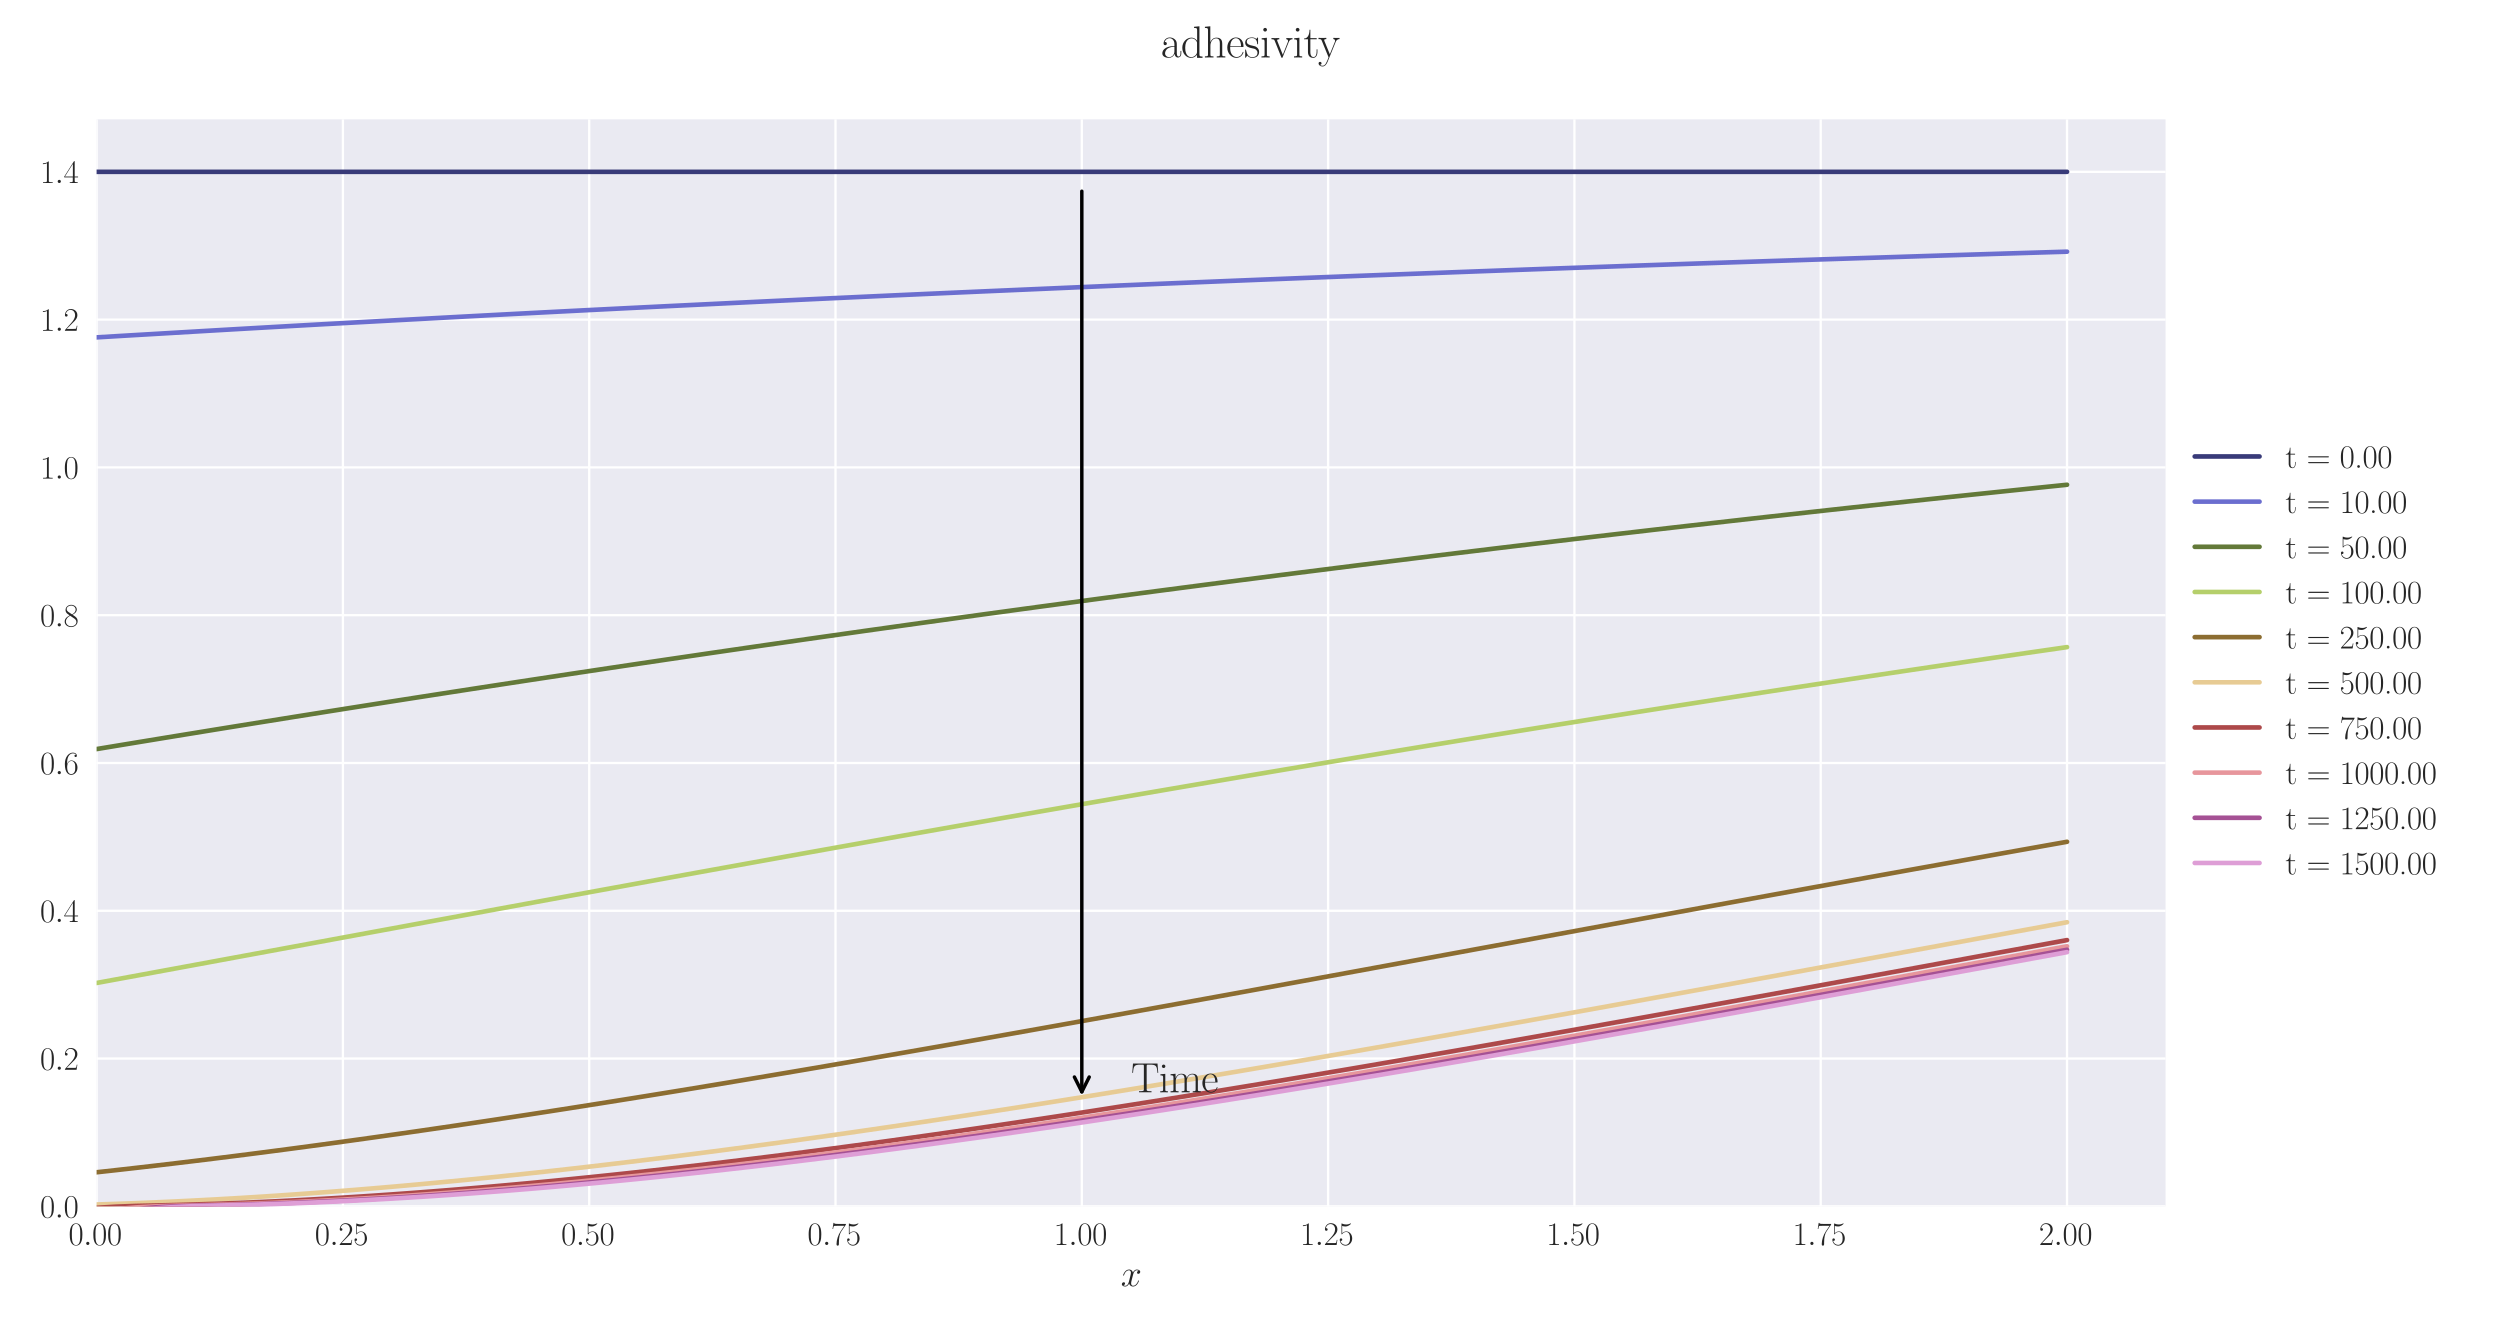 <?xml version="1.0" encoding="utf-8" standalone="no"?>
<!DOCTYPE svg PUBLIC "-//W3C//DTD SVG 1.1//EN"
  "http://www.w3.org/Graphics/SVG/1.1/DTD/svg11.dtd">
<svg xmlns:xlink="http://www.w3.org/1999/xlink" width="1080pt" height="576pt" viewBox="0 0 1080 576" xmlns="http://www.w3.org/2000/svg" version="1.1">
 <defs>
  <style type="text/css">*{stroke-linejoin: round; stroke-linecap: butt}</style>
 </defs>
 <g id="figure_1">
  <g id="patch_1">
   <path d="M 0 576 
L 1080 576 
L 1080 0 
L 0 0 
z
" style="fill: #ffffff"/>
  </g>
  <g id="axes_1">
   <g id="patch_2">
    <path d="M 41.731 521.153 
L 935.518 521.153 
L 935.518 51.564 
L 41.731 51.564 
z
" style="fill: #eaeaf2"/>
   </g>
   <g id="matplotlib.axis_1">
    <g id="xtick_1">
     <g id="line2d_1">
      <path d="M 41.731 521.153 
L 41.731 51.564 
" clip-path="url(#pc3b9d2d060)" style="fill: none; stroke: #ffffff; stroke-linecap: round"/>
     </g>
     <g id="line2d_2"/>
     <g id="text_1">
      <!-- $\mathdefault{0.00}$ -->
      <g style="fill: #262626" transform="translate(29.591 537.839) scale(0.14 -0.14)">
       <defs>
        <path id="CMR17-30" d="M 2688 2025 
C 2688 2416 2682 3080 2413 3591 
C 2176 4039 1798 4198 1466 4198 
C 1158 4198 768 4058 525 3597 
C 269 3118 243 2524 243 2025 
C 243 1661 250 1106 448 619 
C 723 -39 1216 -128 1466 -128 
C 1760 -128 2208 -7 2470 600 
C 2662 1042 2688 1559 2688 2025 
z
M 1466 -26 
C 1056 -26 813 325 723 812 
C 653 1188 653 1738 653 2096 
C 653 2588 653 2997 736 3387 
C 858 3929 1216 4096 1466 4096 
C 1728 4096 2067 3923 2189 3400 
C 2272 3036 2278 2607 2278 2096 
C 2278 1680 2278 1169 2202 792 
C 2067 95 1690 -26 1466 -26 
z
" transform="scale(0.016)"/>
        <path id="CMMI12-3a" d="M 1178 307 
C 1178 492 1024 619 870 619 
C 685 619 557 466 557 313 
C 557 128 710 0 864 0 
C 1050 0 1178 153 1178 307 
z
" transform="scale(0.016)"/>
       </defs>
       <use xlink:href="#CMR17-30" transform="scale(0.996)"/>
       <use xlink:href="#CMMI12-3a" transform="translate(45.69 0) scale(0.996)"/>
       <use xlink:href="#CMR17-30" transform="translate(72.788 0) scale(0.996)"/>
       <use xlink:href="#CMR17-30" transform="translate(118.478 0) scale(0.996)"/>
      </g>
     </g>
    </g>
    <g id="xtick_2">
     <g id="line2d_3">
      <path d="M 148.134 521.153 
L 148.134 51.564 
" clip-path="url(#pc3b9d2d060)" style="fill: none; stroke: #ffffff; stroke-linecap: round"/>
     </g>
     <g id="line2d_4"/>
     <g id="text_2">
      <!-- $\mathdefault{0.25}$ -->
      <g style="fill: #262626" transform="translate(135.994 537.839) scale(0.14 -0.14)">
       <defs>
        <path id="CMR17-32" d="M 2669 989 
L 2554 989 
C 2490 536 2438 459 2413 420 
C 2381 369 1920 369 1830 369 
L 602 369 
C 832 619 1280 1072 1824 1597 
C 2214 1967 2669 2402 2669 3035 
C 2669 3790 2067 4224 1395 4224 
C 691 4224 262 3604 262 3030 
C 262 2780 448 2748 525 2748 
C 589 2748 781 2787 781 3010 
C 781 3207 614 3264 525 3264 
C 486 3264 448 3258 422 3245 
C 544 3790 915 4058 1306 4058 
C 1862 4058 2227 3617 2227 3035 
C 2227 2479 1901 2000 1536 1584 
L 262 146 
L 262 0 
L 2515 0 
L 2669 989 
z
" transform="scale(0.016)"/>
        <path id="CMR17-35" d="M 730 3692 
C 794 3666 1056 3584 1325 3584 
C 1920 3584 2246 3911 2432 4100 
C 2432 4157 2432 4192 2394 4192 
C 2387 4192 2374 4192 2323 4163 
C 2099 4058 1837 3973 1517 3973 
C 1325 3973 1037 3999 723 4139 
C 653 4171 640 4171 634 4171 
C 602 4171 595 4164 595 4037 
L 595 2203 
C 595 2089 595 2057 659 2057 
C 691 2057 704 2070 736 2114 
C 941 2401 1222 2522 1542 2522 
C 1766 2522 2246 2382 2246 1289 
C 2246 1085 2246 715 2054 421 
C 1894 159 1645 25 1370 25 
C 947 25 518 320 403 814 
C 429 807 480 795 506 795 
C 589 795 749 840 749 1038 
C 749 1210 627 1280 506 1280 
C 358 1280 262 1190 262 1011 
C 262 454 704 -128 1382 -128 
C 2042 -128 2669 440 2669 1264 
C 2669 2030 2170 2624 1549 2624 
C 1222 2624 947 2503 730 2274 
L 730 3692 
z
" transform="scale(0.016)"/>
       </defs>
       <use xlink:href="#CMR17-30" transform="scale(0.996)"/>
       <use xlink:href="#CMMI12-3a" transform="translate(45.69 0) scale(0.996)"/>
       <use xlink:href="#CMR17-32" transform="translate(72.788 0) scale(0.996)"/>
       <use xlink:href="#CMR17-35" transform="translate(118.478 0) scale(0.996)"/>
      </g>
     </g>
    </g>
    <g id="xtick_3">
     <g id="line2d_5">
      <path d="M 254.537 521.153 
L 254.537 51.564 
" clip-path="url(#pc3b9d2d060)" style="fill: none; stroke: #ffffff; stroke-linecap: round"/>
     </g>
     <g id="line2d_6"/>
     <g id="text_3">
      <!-- $\mathdefault{0.50}$ -->
      <g style="fill: #262626" transform="translate(242.397 537.839) scale(0.14 -0.14)">
       <use xlink:href="#CMR17-30" transform="scale(0.996)"/>
       <use xlink:href="#CMMI12-3a" transform="translate(45.69 0) scale(0.996)"/>
       <use xlink:href="#CMR17-35" transform="translate(72.788 0) scale(0.996)"/>
       <use xlink:href="#CMR17-30" transform="translate(118.478 0) scale(0.996)"/>
      </g>
     </g>
    </g>
    <g id="xtick_4">
     <g id="line2d_7">
      <path d="M 360.94 521.153 
L 360.94 51.564 
" clip-path="url(#pc3b9d2d060)" style="fill: none; stroke: #ffffff; stroke-linecap: round"/>
     </g>
     <g id="line2d_8"/>
     <g id="text_4">
      <!-- $\mathdefault{0.75}$ -->
      <g style="fill: #262626" transform="translate(348.801 537.839) scale(0.14 -0.14)">
       <defs>
        <path id="CMR17-37" d="M 2886 3941 
L 2886 4081 
L 1382 4081 
C 634 4081 621 4165 595 4288 
L 480 4288 
L 294 3094 
L 410 3094 
C 429 3215 474 3540 550 3661 
C 589 3712 1062 3712 1171 3712 
L 2579 3712 
L 1869 2661 
C 1395 1954 1069 999 1069 165 
C 1069 89 1069 -128 1299 -128 
C 1530 -128 1530 89 1530 171 
L 1530 465 
C 1530 1508 1709 2196 2003 2636 
L 2886 3941 
z
" transform="scale(0.016)"/>
       </defs>
       <use xlink:href="#CMR17-30" transform="scale(0.996)"/>
       <use xlink:href="#CMMI12-3a" transform="translate(45.69 0) scale(0.996)"/>
       <use xlink:href="#CMR17-37" transform="translate(72.788 0) scale(0.996)"/>
       <use xlink:href="#CMR17-35" transform="translate(118.478 0) scale(0.996)"/>
      </g>
     </g>
    </g>
    <g id="xtick_5">
     <g id="line2d_9">
      <path d="M 467.343 521.153 
L 467.343 51.564 
" clip-path="url(#pc3b9d2d060)" style="fill: none; stroke: #ffffff; stroke-linecap: round"/>
     </g>
     <g id="line2d_10"/>
     <g id="text_5">
      <!-- $\mathdefault{1.00}$ -->
      <g style="fill: #262626" transform="translate(455.204 537.839) scale(0.14 -0.14)">
       <defs>
        <path id="CMR17-31" d="M 1702 4058 
C 1702 4192 1696 4192 1606 4192 
C 1357 3916 979 3827 621 3827 
C 602 3827 570 3827 563 3808 
C 557 3795 557 3782 557 3648 
C 755 3648 1088 3686 1344 3839 
L 1344 461 
C 1344 236 1331 160 781 160 
L 589 160 
L 589 0 
C 896 0 1216 0 1523 0 
C 1830 0 2150 0 2458 0 
L 2458 160 
L 2266 160 
C 1715 160 1702 230 1702 458 
L 1702 4058 
z
" transform="scale(0.016)"/>
       </defs>
       <use xlink:href="#CMR17-31" transform="scale(0.996)"/>
       <use xlink:href="#CMMI12-3a" transform="translate(45.69 0) scale(0.996)"/>
       <use xlink:href="#CMR17-30" transform="translate(72.788 0) scale(0.996)"/>
       <use xlink:href="#CMR17-30" transform="translate(118.478 0) scale(0.996)"/>
      </g>
     </g>
    </g>
    <g id="xtick_6">
     <g id="line2d_11">
      <path d="M 573.747 521.153 
L 573.747 51.564 
" clip-path="url(#pc3b9d2d060)" style="fill: none; stroke: #ffffff; stroke-linecap: round"/>
     </g>
     <g id="line2d_12"/>
     <g id="text_6">
      <!-- $\mathdefault{1.25}$ -->
      <g style="fill: #262626" transform="translate(561.607 537.839) scale(0.14 -0.14)">
       <use xlink:href="#CMR17-31" transform="scale(0.996)"/>
       <use xlink:href="#CMMI12-3a" transform="translate(45.69 0) scale(0.996)"/>
       <use xlink:href="#CMR17-32" transform="translate(72.788 0) scale(0.996)"/>
       <use xlink:href="#CMR17-35" transform="translate(118.478 0) scale(0.996)"/>
      </g>
     </g>
    </g>
    <g id="xtick_7">
     <g id="line2d_13">
      <path d="M 680.15 521.153 
L 680.15 51.564 
" clip-path="url(#pc3b9d2d060)" style="fill: none; stroke: #ffffff; stroke-linecap: round"/>
     </g>
     <g id="line2d_14"/>
     <g id="text_7">
      <!-- $\mathdefault{1.50}$ -->
      <g style="fill: #262626" transform="translate(668.01 537.839) scale(0.14 -0.14)">
       <use xlink:href="#CMR17-31" transform="scale(0.996)"/>
       <use xlink:href="#CMMI12-3a" transform="translate(45.69 0) scale(0.996)"/>
       <use xlink:href="#CMR17-35" transform="translate(72.788 0) scale(0.996)"/>
       <use xlink:href="#CMR17-30" transform="translate(118.478 0) scale(0.996)"/>
      </g>
     </g>
    </g>
    <g id="xtick_8">
     <g id="line2d_15">
      <path d="M 786.553 521.153 
L 786.553 51.564 
" clip-path="url(#pc3b9d2d060)" style="fill: none; stroke: #ffffff; stroke-linecap: round"/>
     </g>
     <g id="line2d_16"/>
     <g id="text_8">
      <!-- $\mathdefault{1.75}$ -->
      <g style="fill: #262626" transform="translate(774.414 537.839) scale(0.14 -0.14)">
       <use xlink:href="#CMR17-31" transform="scale(0.996)"/>
       <use xlink:href="#CMMI12-3a" transform="translate(45.69 0) scale(0.996)"/>
       <use xlink:href="#CMR17-37" transform="translate(72.788 0) scale(0.996)"/>
       <use xlink:href="#CMR17-35" transform="translate(118.478 0) scale(0.996)"/>
      </g>
     </g>
    </g>
    <g id="xtick_9">
     <g id="line2d_17">
      <path d="M 892.956 521.153 
L 892.956 51.564 
" clip-path="url(#pc3b9d2d060)" style="fill: none; stroke: #ffffff; stroke-linecap: round"/>
     </g>
     <g id="line2d_18"/>
     <g id="text_9">
      <!-- $\mathdefault{2.00}$ -->
      <g style="fill: #262626" transform="translate(880.817 537.839) scale(0.14 -0.14)">
       <use xlink:href="#CMR17-32" transform="scale(0.996)"/>
       <use xlink:href="#CMMI12-3a" transform="translate(45.69 0) scale(0.996)"/>
       <use xlink:href="#CMR17-30" transform="translate(72.788 0) scale(0.996)"/>
       <use xlink:href="#CMR17-30" transform="translate(118.478 0) scale(0.996)"/>
      </g>
     </g>
    </g>
    <g id="text_10">
     <!-- $x$ -->
     <g style="fill: #262626" transform="translate(484.189 555.621) scale(0.16 -0.16)">
      <defs>
       <path id="CMMI12-78" d="M 3034 2606 
C 2829 2567 2752 2414 2752 2293 
C 2752 2139 2874 2088 2963 2088 
C 3155 2088 3290 2254 3290 2427 
C 3290 2695 2982 2816 2714 2816 
C 2323 2816 2106 2433 2048 2312 
C 1901 2816 1504 2816 1389 2816 
C 736 2816 390 1980 390 1839 
C 390 1814 416 1782 461 1782 
C 512 1782 525 1820 538 1846 
C 755 2555 1184 2689 1370 2689 
C 1658 2689 1715 2420 1715 2267 
C 1715 2127 1677 1980 1600 1673 
L 1382 798 
C 1286 415 1101 64 762 64 
C 730 64 570 64 435 147 
C 666 192 717 383 717 460 
C 717 588 621 664 499 664 
C 346 664 179 530 179 326 
C 179 57 480 -64 755 -64 
C 1062 -64 1280 179 1414 441 
C 1517 64 1837 -64 2074 -64 
C 2726 -64 3072 773 3072 913 
C 3072 945 3046 971 3008 971 
C 2950 971 2944 939 2925 888 
C 2752 326 2381 64 2093 64 
C 1869 64 1747 230 1747 492 
C 1747 632 1773 734 1875 1156 
L 2099 2024 
C 2195 2408 2413 2689 2707 2689 
C 2720 2689 2899 2689 3034 2606 
z
" transform="scale(0.016)"/>
      </defs>
      <use xlink:href="#CMMI12-78" transform="scale(0.996)"/>
     </g>
    </g>
   </g>
   <g id="matplotlib.axis_2">
    <g id="ytick_1">
     <g id="line2d_19">
      <path d="M 41.731 521.153 
L 935.518 521.153 
" clip-path="url(#pc3b9d2d060)" style="fill: none; stroke: #ffffff; stroke-linecap: round"/>
     </g>
     <g id="line2d_20"/>
     <g id="text_11">
      <!-- $\mathdefault{0.0}$ -->
      <g style="fill: #262626" transform="translate(17.28 525.996) scale(0.14 -0.14)">
       <use xlink:href="#CMR17-30" transform="scale(0.996)"/>
       <use xlink:href="#CMMI12-3a" transform="translate(45.69 0) scale(0.996)"/>
       <use xlink:href="#CMR17-30" transform="translate(72.788 0) scale(0.996)"/>
      </g>
     </g>
    </g>
    <g id="ytick_2">
     <g id="line2d_21">
      <path d="M 41.731 457.306 
L 935.518 457.306 
" clip-path="url(#pc3b9d2d060)" style="fill: none; stroke: #ffffff; stroke-linecap: round"/>
     </g>
     <g id="line2d_22"/>
     <g id="text_12">
      <!-- $\mathdefault{0.2}$ -->
      <g style="fill: #262626" transform="translate(17.28 462.149) scale(0.14 -0.14)">
       <use xlink:href="#CMR17-30" transform="scale(0.996)"/>
       <use xlink:href="#CMMI12-3a" transform="translate(45.69 0) scale(0.996)"/>
       <use xlink:href="#CMR17-32" transform="translate(72.788 0) scale(0.996)"/>
      </g>
     </g>
    </g>
    <g id="ytick_3">
     <g id="line2d_23">
      <path d="M 41.731 393.459 
L 935.518 393.459 
" clip-path="url(#pc3b9d2d060)" style="fill: none; stroke: #ffffff; stroke-linecap: round"/>
     </g>
     <g id="line2d_24"/>
     <g id="text_13">
      <!-- $\mathdefault{0.4}$ -->
      <g style="fill: #262626" transform="translate(17.28 398.302) scale(0.14 -0.14)">
       <defs>
        <path id="CMR17-34" d="M 2150 4122 
C 2150 4256 2144 4256 2029 4256 
L 128 1254 
L 128 1088 
L 1779 1088 
L 1779 457 
C 1779 224 1766 160 1318 160 
L 1197 160 
L 1197 0 
C 1402 0 1747 0 1965 0 
C 2182 0 2528 0 2733 0 
L 2733 160 
L 2611 160 
C 2163 160 2150 224 2150 457 
L 2150 1088 
L 2803 1088 
L 2803 1254 
L 2150 1254 
L 2150 4122 
z
M 1798 3703 
L 1798 1254 
L 256 1254 
L 1798 3703 
z
" transform="scale(0.016)"/>
       </defs>
       <use xlink:href="#CMR17-30" transform="scale(0.996)"/>
       <use xlink:href="#CMMI12-3a" transform="translate(45.69 0) scale(0.996)"/>
       <use xlink:href="#CMR17-34" transform="translate(72.788 0) scale(0.996)"/>
      </g>
     </g>
    </g>
    <g id="ytick_4">
     <g id="line2d_25">
      <path d="M 41.731 329.612 
L 935.518 329.612 
" clip-path="url(#pc3b9d2d060)" style="fill: none; stroke: #ffffff; stroke-linecap: round"/>
     </g>
     <g id="line2d_26"/>
     <g id="text_14">
      <!-- $\mathdefault{0.6}$ -->
      <g style="fill: #262626" transform="translate(17.28 334.455) scale(0.14 -0.14)">
       <defs>
        <path id="CMR17-36" d="M 678 2176 
C 678 3690 1395 4032 1811 4032 
C 1946 4032 2272 4009 2400 3776 
C 2298 3776 2106 3776 2106 3553 
C 2106 3381 2246 3323 2336 3323 
C 2394 3323 2566 3348 2566 3560 
C 2566 3954 2246 4179 1805 4179 
C 1043 4179 243 3390 243 1984 
C 243 253 966 -128 1478 -128 
C 2099 -128 2688 427 2688 1283 
C 2688 2081 2170 2662 1517 2662 
C 1126 2662 838 2407 678 1960 
L 678 2176 
z
M 1478 25 
C 691 25 691 1200 691 1436 
C 691 1896 909 2560 1504 2560 
C 1613 2560 1926 2560 2138 2120 
C 2253 1870 2253 1609 2253 1289 
C 2253 944 2253 690 2118 434 
C 1978 171 1773 25 1478 25 
z
" transform="scale(0.016)"/>
       </defs>
       <use xlink:href="#CMR17-30" transform="scale(0.996)"/>
       <use xlink:href="#CMMI12-3a" transform="translate(45.69 0) scale(0.996)"/>
       <use xlink:href="#CMR17-36" transform="translate(72.788 0) scale(0.996)"/>
      </g>
     </g>
    </g>
    <g id="ytick_5">
     <g id="line2d_27">
      <path d="M 41.731 265.765 
L 935.518 265.765 
" clip-path="url(#pc3b9d2d060)" style="fill: none; stroke: #ffffff; stroke-linecap: round"/>
     </g>
     <g id="line2d_28"/>
     <g id="text_15">
      <!-- $\mathdefault{0.8}$ -->
      <g style="fill: #262626" transform="translate(17.28 270.608) scale(0.14 -0.14)">
       <defs>
        <path id="CMR17-38" d="M 1741 2264 
C 2144 2467 2554 2773 2554 3263 
C 2554 3841 1990 4179 1472 4179 
C 890 4179 378 3759 378 3180 
C 378 3021 416 2747 666 2505 
C 730 2442 998 2251 1171 2130 
C 883 1983 211 1634 211 934 
C 211 279 838 -128 1459 -128 
C 2144 -128 2720 362 2720 1010 
C 2720 1590 2330 1857 2074 2029 
L 1741 2264 
z
M 902 2822 
C 851 2854 595 3051 595 3351 
C 595 3739 998 4032 1459 4032 
C 1965 4032 2336 3676 2336 3262 
C 2336 2669 1670 2331 1638 2331 
C 1632 2331 1626 2331 1574 2370 
L 902 2822 
z
M 2080 1519 
C 2176 1449 2483 1240 2483 851 
C 2483 381 2010 25 1472 25 
C 890 25 448 438 448 940 
C 448 1443 838 1862 1280 2060 
L 2080 1519 
z
" transform="scale(0.016)"/>
       </defs>
       <use xlink:href="#CMR17-30" transform="scale(0.996)"/>
       <use xlink:href="#CMMI12-3a" transform="translate(45.69 0) scale(0.996)"/>
       <use xlink:href="#CMR17-38" transform="translate(72.788 0) scale(0.996)"/>
      </g>
     </g>
    </g>
    <g id="ytick_6">
     <g id="line2d_29">
      <path d="M 41.731 201.918 
L 935.518 201.918 
" clip-path="url(#pc3b9d2d060)" style="fill: none; stroke: #ffffff; stroke-linecap: round"/>
     </g>
     <g id="line2d_30"/>
     <g id="text_16">
      <!-- $\mathdefault{1.0}$ -->
      <g style="fill: #262626" transform="translate(17.28 206.761) scale(0.14 -0.14)">
       <use xlink:href="#CMR17-31" transform="scale(0.996)"/>
       <use xlink:href="#CMMI12-3a" transform="translate(45.69 0) scale(0.996)"/>
       <use xlink:href="#CMR17-30" transform="translate(72.788 0) scale(0.996)"/>
      </g>
     </g>
    </g>
    <g id="ytick_7">
     <g id="line2d_31">
      <path d="M 41.731 138.071 
L 935.518 138.071 
" clip-path="url(#pc3b9d2d060)" style="fill: none; stroke: #ffffff; stroke-linecap: round"/>
     </g>
     <g id="line2d_32"/>
     <g id="text_17">
      <!-- $\mathdefault{1.2}$ -->
      <g style="fill: #262626" transform="translate(17.28 142.914) scale(0.14 -0.14)">
       <use xlink:href="#CMR17-31" transform="scale(0.996)"/>
       <use xlink:href="#CMMI12-3a" transform="translate(45.69 0) scale(0.996)"/>
       <use xlink:href="#CMR17-32" transform="translate(72.788 0) scale(0.996)"/>
      </g>
     </g>
    </g>
    <g id="ytick_8">
     <g id="line2d_33">
      <path d="M 41.731 74.224 
L 935.518 74.224 
" clip-path="url(#pc3b9d2d060)" style="fill: none; stroke: #ffffff; stroke-linecap: round"/>
     </g>
     <g id="line2d_34"/>
     <g id="text_18">
      <!-- $\mathdefault{1.4}$ -->
      <g style="fill: #262626" transform="translate(17.28 79.067) scale(0.14 -0.14)">
       <use xlink:href="#CMR17-31" transform="scale(0.996)"/>
       <use xlink:href="#CMMI12-3a" transform="translate(45.69 0) scale(0.996)"/>
       <use xlink:href="#CMR17-34" transform="translate(72.788 0) scale(0.996)"/>
      </g>
     </g>
    </g>
   </g>
   <g id="line2d_35">
    <path d="M 41.731 74.224 
L 50.243 74.224 
L 58.755 74.224 
L 67.267 74.224 
L 75.78 74.224 
L 84.292 74.224 
L 92.804 74.224 
L 101.316 74.224 
L 109.829 74.224 
L 118.341 74.224 
L 126.853 74.224 
L 135.365 74.224 
L 143.878 74.224 
L 152.39 74.224 
L 160.902 74.224 
L 169.414 74.224 
L 177.927 74.224 
L 186.439 74.224 
L 194.951 74.224 
L 203.463 74.224 
L 211.976 74.224 
L 220.488 74.224 
L 229 74.224 
L 237.513 74.224 
L 246.025 74.224 
L 254.537 74.224 
L 263.049 74.224 
L 271.562 74.224 
L 280.074 74.224 
L 288.586 74.224 
L 297.098 74.224 
L 305.611 74.224 
L 314.123 74.224 
L 322.635 74.224 
L 331.147 74.224 
L 339.66 74.224 
L 348.172 74.224 
L 356.684 74.224 
L 365.196 74.224 
L 373.709 74.224 
L 382.221 74.224 
L 390.733 74.224 
L 399.245 74.224 
L 407.758 74.224 
L 416.27 74.224 
L 424.782 74.224 
L 433.294 74.224 
L 441.807 74.224 
L 450.319 74.224 
L 458.831 74.224 
L 467.343 74.224 
L 475.856 74.224 
L 484.368 74.224 
L 492.88 74.224 
L 501.393 74.224 
L 509.905 74.224 
L 518.417 74.224 
L 526.929 74.224 
L 535.442 74.224 
L 543.954 74.224 
L 552.466 74.224 
L 560.978 74.224 
L 569.491 74.224 
L 578.003 74.224 
L 586.515 74.224 
L 595.027 74.224 
L 603.54 74.224 
L 612.052 74.224 
L 620.564 74.224 
L 629.076 74.224 
L 637.589 74.224 
L 646.101 74.224 
L 654.613 74.224 
L 663.125 74.224 
L 671.638 74.224 
L 680.15 74.224 
L 688.662 74.224 
L 697.174 74.224 
L 705.687 74.224 
L 714.199 74.224 
L 722.711 74.224 
L 731.223 74.224 
L 739.736 74.224 
L 748.248 74.224 
L 756.76 74.224 
L 765.273 74.224 
L 773.785 74.224 
L 782.297 74.224 
L 790.809 74.224 
L 799.322 74.224 
L 807.834 74.224 
L 816.346 74.224 
L 824.858 74.224 
L 833.371 74.224 
L 841.883 74.224 
L 850.395 74.224 
L 858.907 74.224 
L 867.42 74.224 
L 875.932 74.224 
L 884.444 74.224 
L 892.956 74.224 
" clip-path="url(#pc3b9d2d060)" style="fill: none; stroke: #393b79; stroke-width: 2; stroke-linecap: round"/>
   </g>
   <g id="line2d_36">
    <path d="M 41.731 145.741 
L 50.243 145.233 
L 58.755 144.729 
L 67.267 144.23 
L 75.78 143.728 
L 84.292 143.225 
L 92.804 142.727 
L 101.316 142.233 
L 109.829 141.743 
L 118.341 141.258 
L 126.853 140.777 
L 135.365 140.3 
L 143.878 139.827 
L 152.39 139.359 
L 160.902 138.894 
L 169.414 138.433 
L 177.927 137.977 
L 186.439 137.517 
L 194.951 137.057 
L 203.463 136.601 
L 211.976 136.149 
L 220.488 135.7 
L 229 135.256 
L 237.513 134.816 
L 246.025 134.379 
L 254.537 133.946 
L 263.049 133.516 
L 271.562 133.091 
L 280.074 132.669 
L 288.586 132.25 
L 297.098 131.835 
L 305.611 131.423 
L 314.123 131.005 
L 322.635 130.591 
L 331.147 130.179 
L 339.66 129.772 
L 348.172 129.368 
L 356.684 128.967 
L 365.196 128.57 
L 373.709 128.176 
L 382.221 127.785 
L 390.733 127.398 
L 399.245 127.014 
L 407.758 126.633 
L 416.27 126.255 
L 424.782 125.881 
L 433.294 125.509 
L 441.807 125.141 
L 450.319 124.772 
L 458.831 124.401 
L 467.343 124.033 
L 475.856 123.667 
L 484.368 123.305 
L 492.88 122.946 
L 501.393 122.59 
L 509.905 122.237 
L 518.417 121.887 
L 526.929 121.54 
L 535.442 121.195 
L 543.954 120.854 
L 552.466 120.515 
L 560.978 120.179 
L 569.491 119.846 
L 578.003 119.516 
L 586.515 119.188 
L 595.027 118.864 
L 603.54 118.541 
L 612.052 118.222 
L 620.564 117.897 
L 629.076 117.574 
L 637.589 117.255 
L 646.101 116.938 
L 654.613 116.623 
L 663.125 116.311 
L 671.638 116.002 
L 680.15 115.695 
L 688.662 115.391 
L 697.174 115.089 
L 705.687 114.79 
L 714.199 114.493 
L 722.711 114.198 
L 731.223 113.906 
L 739.736 113.617 
L 748.248 113.33 
L 756.76 113.045 
L 765.273 112.762 
L 773.785 112.482 
L 782.297 112.204 
L 790.809 111.928 
L 799.322 111.654 
L 807.834 111.383 
L 816.346 111.108 
L 824.858 110.834 
L 833.371 110.562 
L 841.883 110.293 
L 850.395 110.026 
L 858.907 109.761 
L 867.42 109.498 
L 875.932 109.237 
L 884.444 108.978 
L 892.956 108.722 
" clip-path="url(#pc3b9d2d060)" style="fill: none; stroke: #6b6ecf; stroke-width: 2; stroke-linecap: round"/>
   </g>
   <g id="line2d_37">
    <path d="M 41.731 323.602 
L 50.243 322.187 
L 58.755 320.784 
L 67.267 319.384 
L 75.78 317.987 
L 84.292 316.602 
L 92.804 315.212 
L 101.316 313.837 
L 109.829 312.459 
L 118.341 311.092 
L 126.853 309.726 
L 135.365 308.369 
L 143.878 307.015 
L 152.39 305.667 
L 160.902 304.324 
L 169.414 302.986 
L 177.927 301.654 
L 186.439 300.328 
L 194.951 299.006 
L 203.463 297.691 
L 211.976 296.379 
L 220.488 295.077 
L 229 293.774 
L 237.513 292.486 
L 246.025 291.191 
L 254.537 289.912 
L 263.049 288.631 
L 271.562 287.36 
L 280.074 286.095 
L 288.586 284.831 
L 297.098 283.582 
L 305.611 282.326 
L 314.123 281.084 
L 322.635 279.845 
L 331.147 278.61 
L 339.66 277.39 
L 348.172 276.16 
L 356.684 274.946 
L 365.196 273.737 
L 373.709 272.528 
L 382.221 271.333 
L 390.733 270.137 
L 399.245 268.946 
L 407.758 267.77 
L 416.27 266.588 
L 424.782 265.415 
L 433.294 264.257 
L 441.807 263.09 
L 450.319 261.935 
L 458.831 260.793 
L 467.343 259.643 
L 475.856 258.504 
L 484.368 257.378 
L 492.88 256.247 
L 501.393 255.124 
L 509.905 254.013 
L 518.417 252.903 
L 526.929 251.794 
L 535.442 250.697 
L 543.954 249.61 
L 552.466 248.515 
L 560.978 247.432 
L 569.491 246.361 
L 578.003 245.287 
L 586.515 244.218 
L 595.027 243.16 
L 603.54 242.113 
L 612.052 241.055 
L 620.564 240.01 
L 629.076 238.975 
L 637.589 237.946 
L 646.101 236.912 
L 654.613 235.889 
L 663.125 234.876 
L 671.638 233.868 
L 680.15 232.856 
L 688.662 231.854 
L 697.174 230.863 
L 705.687 229.878 
L 714.199 228.886 
L 722.711 227.905 
L 731.223 226.934 
L 739.736 225.973 
L 748.248 225.003 
L 756.76 224.041 
L 765.273 223.089 
L 773.785 222.147 
L 782.297 221.206 
L 790.809 220.262 
L 799.322 219.328 
L 807.834 218.404 
L 816.346 217.488 
L 824.858 216.569 
L 833.371 215.652 
L 841.883 214.745 
L 850.395 213.846 
L 858.907 212.956 
L 867.42 212.062 
L 875.932 211.171 
L 884.444 210.288 
L 892.956 209.414 
" clip-path="url(#pc3b9d2d060)" style="fill: none; stroke: #637939; stroke-width: 2; stroke-linecap: round"/>
   </g>
   <g id="line2d_38">
    <path d="M 41.731 424.647 
L 50.243 423.082 
L 58.755 421.516 
L 67.267 419.949 
L 75.78 418.381 
L 84.292 416.811 
L 92.804 415.24 
L 101.316 413.669 
L 109.829 412.099 
L 118.341 410.526 
L 126.853 408.954 
L 135.365 407.383 
L 143.878 405.81 
L 152.39 404.24 
L 160.902 402.668 
L 169.414 401.098 
L 177.927 399.529 
L 186.439 397.959 
L 194.951 396.393 
L 203.463 394.825 
L 211.976 393.259 
L 220.488 391.697 
L 229 390.134 
L 237.513 388.572 
L 246.025 387.013 
L 254.537 385.457 
L 263.049 383.903 
L 271.562 382.35 
L 280.074 380.798 
L 288.586 379.249 
L 297.098 377.703 
L 305.611 376.159 
L 314.123 374.618 
L 322.635 373.08 
L 331.147 371.545 
L 339.66 370.012 
L 348.172 368.483 
L 356.684 366.956 
L 365.196 365.433 
L 373.709 363.913 
L 382.221 362.397 
L 390.733 360.884 
L 399.245 359.376 
L 407.758 357.87 
L 416.27 356.366 
L 424.782 354.866 
L 433.294 353.37 
L 441.807 351.88 
L 450.319 350.394 
L 458.831 348.911 
L 467.343 347.429 
L 475.856 345.954 
L 484.368 344.484 
L 492.88 343.019 
L 501.393 341.553 
L 509.905 340.094 
L 518.417 338.643 
L 526.929 337.193 
L 535.442 335.746 
L 543.954 334.307 
L 552.466 332.871 
L 560.978 331.438 
L 569.491 330.013 
L 578.003 328.59 
L 586.515 327.171 
L 595.027 325.763 
L 603.54 324.352 
L 612.052 322.949 
L 620.564 321.553 
L 629.076 320.157 
L 637.589 318.774 
L 646.101 317.386 
L 654.613 316.01 
L 663.125 314.636 
L 671.638 313.268 
L 680.15 311.907 
L 688.662 310.547 
L 697.174 309.198 
L 705.687 307.847 
L 714.199 306.509 
L 722.711 305.168 
L 731.223 303.841 
L 739.736 302.51 
L 748.248 301.193 
L 756.76 299.873 
L 765.273 298.566 
L 773.785 297.258 
L 782.297 295.96 
L 790.809 294.665 
L 799.322 293.375 
L 807.834 292.094 
L 816.346 290.813 
L 824.858 289.547 
L 833.371 288.273 
L 841.883 287.015 
L 850.395 285.756 
L 858.907 284.505 
L 867.42 283.263 
L 875.932 282.019 
L 884.444 280.79 
L 892.956 279.557 
" clip-path="url(#pc3b9d2d060)" style="fill: none; stroke: #b5cf6b; stroke-width: 2; stroke-linecap: round"/>
   </g>
   <g id="line2d_39">
    <path d="M 41.731 506.424 
L 50.243 505.484 
L 58.755 504.522 
L 67.267 503.538 
L 75.78 502.533 
L 84.292 501.508 
L 92.804 500.462 
L 101.316 499.397 
L 109.829 498.313 
L 118.341 497.21 
L 126.853 496.089 
L 135.365 494.95 
L 143.878 493.795 
L 152.39 492.622 
L 160.902 491.434 
L 169.414 490.229 
L 177.927 489.01 
L 186.439 487.775 
L 194.951 486.526 
L 203.463 485.263 
L 211.976 483.987 
L 220.488 482.697 
L 229 481.394 
L 237.513 480.079 
L 246.025 478.752 
L 254.537 477.413 
L 263.049 476.063 
L 271.562 474.702 
L 280.074 473.33 
L 288.586 471.948 
L 297.098 470.557 
L 305.611 469.155 
L 314.123 467.745 
L 322.635 466.325 
L 331.147 464.897 
L 339.66 463.461 
L 348.172 462.017 
L 356.684 460.565 
L 365.196 459.107 
L 373.709 457.64 
L 382.221 456.167 
L 390.733 454.688 
L 399.245 453.202 
L 407.758 451.711 
L 416.27 450.214 
L 424.782 448.711 
L 433.294 447.203 
L 441.807 445.69 
L 450.319 444.173 
L 458.831 442.652 
L 467.343 441.126 
L 475.856 439.597 
L 484.368 438.062 
L 492.88 436.526 
L 501.393 434.986 
L 509.905 433.442 
L 518.417 431.896 
L 526.929 430.348 
L 535.442 428.797 
L 543.954 427.244 
L 552.466 425.688 
L 560.978 424.131 
L 569.491 422.573 
L 578.003 421.013 
L 586.515 419.451 
L 595.027 417.888 
L 603.54 416.324 
L 612.052 414.761 
L 620.564 413.196 
L 629.076 411.63 
L 637.589 410.065 
L 646.101 408.499 
L 654.613 406.934 
L 663.125 405.368 
L 671.638 403.803 
L 680.15 402.239 
L 688.662 400.675 
L 697.174 399.111 
L 705.687 397.551 
L 714.199 395.988 
L 722.711 394.428 
L 731.223 392.871 
L 739.736 391.313 
L 748.248 389.756 
L 756.76 388.202 
L 765.273 386.651 
L 773.785 385.102 
L 782.297 383.552 
L 790.809 382.005 
L 799.322 380.461 
L 807.834 378.919 
L 816.346 377.38 
L 824.858 375.844 
L 833.371 374.31 
L 841.883 372.778 
L 850.395 371.25 
L 858.907 369.724 
L 867.42 368.201 
L 875.932 366.681 
L 884.444 365.164 
L 892.956 363.651 
" clip-path="url(#pc3b9d2d060)" style="fill: none; stroke: #8c6d31; stroke-width: 2; stroke-linecap: round"/>
   </g>
   <g id="line2d_40">
    <path d="M 41.731 520.341 
L 50.243 520.067 
L 58.755 519.757 
L 67.267 519.409 
L 75.78 519.026 
L 84.292 518.608 
L 92.804 518.156 
L 101.316 517.671 
L 109.829 517.152 
L 118.341 516.602 
L 126.853 516.021 
L 135.365 515.409 
L 143.878 514.767 
L 152.39 514.095 
L 160.902 513.396 
L 169.414 512.668 
L 177.927 511.913 
L 186.439 511.132 
L 194.951 510.324 
L 203.463 509.491 
L 211.976 508.634 
L 220.488 507.752 
L 229 506.847 
L 237.513 505.918 
L 246.025 504.967 
L 254.537 503.994 
L 263.049 503 
L 271.562 501.985 
L 280.074 500.95 
L 288.586 499.895 
L 297.098 498.821 
L 305.611 497.728 
L 314.123 496.617 
L 322.635 495.488 
L 331.147 494.341 
L 339.66 493.178 
L 348.172 491.998 
L 356.684 490.803 
L 365.196 489.592 
L 373.709 488.366 
L 382.221 487.125 
L 390.733 485.87 
L 399.245 484.601 
L 407.758 483.319 
L 416.27 482.024 
L 424.782 480.716 
L 433.294 479.396 
L 441.807 478.065 
L 450.319 476.721 
L 458.831 475.367 
L 467.343 474.002 
L 475.856 472.627 
L 484.368 471.241 
L 492.88 469.846 
L 501.393 468.442 
L 509.905 467.028 
L 518.417 465.606 
L 526.929 464.176 
L 535.442 462.737 
L 543.954 461.29 
L 552.466 459.837 
L 560.978 458.376 
L 569.491 456.908 
L 578.003 455.433 
L 586.515 453.953 
L 595.027 452.466 
L 603.54 450.973 
L 612.052 449.474 
L 620.564 447.971 
L 629.076 446.463 
L 637.589 444.949 
L 646.101 443.431 
L 654.613 441.91 
L 663.125 440.383 
L 671.638 438.854 
L 680.15 437.32 
L 688.662 435.784 
L 697.174 434.243 
L 705.687 432.7 
L 714.199 431.155 
L 722.711 429.607 
L 731.223 428.057 
L 739.736 426.504 
L 748.248 424.95 
L 756.76 423.394 
L 765.273 421.836 
L 773.785 420.277 
L 782.297 418.716 
L 790.809 417.155 
L 799.322 415.593 
L 807.834 414.031 
L 816.346 412.466 
L 824.858 410.903 
L 833.371 409.34 
L 841.883 407.775 
L 850.395 406.213 
L 858.907 404.648 
L 867.42 403.086 
L 875.932 401.522 
L 884.444 399.961 
L 892.956 398.4 
" clip-path="url(#pc3b9d2d060)" style="fill: none; stroke: #e7cb94; stroke-width: 2; stroke-linecap: round"/>
   </g>
   <g id="line2d_41">
    <path d="M 41.731 521.776 
L 50.243 521.263 
L 58.755 520.952 
L 67.267 520.759 
L 75.78 520.559 
L 84.292 520.321 
L 92.804 520.045 
L 101.316 519.731 
L 109.829 519.381 
L 118.341 518.996 
L 126.853 518.575 
L 135.365 518.121 
L 143.878 517.633 
L 152.39 517.112 
L 160.902 516.559 
L 169.414 515.976 
L 177.927 515.361 
L 186.439 514.717 
L 194.951 514.044 
L 203.463 513.342 
L 211.976 512.613 
L 220.488 511.856 
L 229 511.073 
L 237.513 510.264 
L 246.025 509.429 
L 254.537 508.57 
L 263.049 507.687 
L 271.562 506.78 
L 280.074 505.85 
L 288.586 504.898 
L 297.098 503.924 
L 305.611 502.928 
L 314.123 501.912 
L 322.635 500.876 
L 331.147 499.819 
L 339.66 498.744 
L 348.172 497.65 
L 356.684 496.538 
L 365.196 495.408 
L 373.709 494.26 
L 382.221 493.096 
L 390.733 491.916 
L 399.245 490.719 
L 407.758 489.507 
L 416.27 488.28 
L 424.782 487.039 
L 433.294 485.783 
L 441.807 484.514 
L 450.319 483.231 
L 458.831 481.936 
L 467.343 480.627 
L 475.856 479.307 
L 484.368 477.975 
L 492.88 476.631 
L 501.393 475.276 
L 509.905 473.911 
L 518.417 472.535 
L 526.929 471.149 
L 535.442 469.754 
L 543.954 468.349 
L 552.466 466.936 
L 560.978 465.513 
L 569.491 464.083 
L 578.003 462.644 
L 586.515 461.197 
L 595.027 459.743 
L 603.54 458.282 
L 612.052 456.814 
L 620.564 455.339 
L 629.076 453.858 
L 637.589 452.371 
L 646.101 450.878 
L 654.613 449.38 
L 663.125 447.877 
L 671.638 446.368 
L 680.15 444.856 
L 688.662 443.338 
L 697.174 441.815 
L 705.687 440.29 
L 714.199 438.76 
L 722.711 437.227 
L 731.223 435.69 
L 739.736 434.15 
L 748.248 432.607 
L 756.76 431.062 
L 765.273 429.515 
L 773.785 427.964 
L 782.297 426.412 
L 790.809 424.857 
L 799.322 423.302 
L 807.834 421.745 
L 816.346 420.186 
L 824.858 418.625 
L 833.371 417.064 
L 841.883 415.502 
L 850.395 413.941 
L 858.907 412.377 
L 867.42 410.813 
L 875.932 409.251 
L 884.444 407.686 
L 892.956 406.124 
" clip-path="url(#pc3b9d2d060)" style="fill: none; stroke: #ad494a; stroke-width: 2; stroke-linecap: round"/>
   </g>
   <g id="line2d_42">
    <path d="M 41.731 523.54 
L 50.243 522.326 
L 58.755 521.595 
L 67.267 521.153 
L 75.78 520.886 
L 84.292 520.703 
L 92.804 520.492 
L 101.316 520.242 
L 109.829 519.955 
L 118.341 519.631 
L 126.853 519.27 
L 135.365 518.874 
L 143.878 518.443 
L 152.39 517.979 
L 160.902 517.481 
L 169.414 516.951 
L 177.927 516.389 
L 186.439 515.796 
L 194.951 515.173 
L 203.463 514.52 
L 211.976 513.838 
L 220.488 513.128 
L 229 512.391 
L 237.513 511.626 
L 246.025 510.835 
L 254.537 510.018 
L 263.049 509.177 
L 271.562 508.31 
L 280.074 507.42 
L 288.586 506.506 
L 297.098 505.57 
L 305.611 504.611 
L 314.123 503.631 
L 322.635 502.629 
L 331.147 501.607 
L 339.66 500.565 
L 348.172 499.503 
L 356.684 498.422 
L 365.196 497.322 
L 373.709 496.205 
L 382.221 495.07 
L 390.733 493.917 
L 399.245 492.749 
L 407.758 491.563 
L 416.27 490.362 
L 424.782 489.146 
L 433.294 487.915 
L 441.807 486.669 
L 450.319 485.41 
L 458.831 484.137 
L 467.343 482.85 
L 475.856 481.551 
L 484.368 480.239 
L 492.88 478.915 
L 501.393 477.58 
L 509.905 476.233 
L 518.417 474.875 
L 526.929 473.507 
L 535.442 472.128 
L 543.954 470.739 
L 552.466 469.341 
L 560.978 467.934 
L 569.491 466.518 
L 578.003 465.093 
L 586.515 463.66 
L 595.027 462.219 
L 603.54 460.77 
L 612.052 459.314 
L 620.564 457.851 
L 629.076 456.381 
L 637.589 454.905 
L 646.101 453.422 
L 654.613 451.933 
L 663.125 450.439 
L 671.638 448.939 
L 680.15 447.435 
L 688.662 445.925 
L 697.174 444.411 
L 705.687 442.892 
L 714.199 441.369 
L 722.711 439.842 
L 731.223 438.311 
L 739.736 436.777 
L 748.248 435.24 
L 756.76 433.699 
L 765.273 432.155 
L 773.785 430.609 
L 782.297 429.061 
L 790.809 427.51 
L 799.322 425.958 
L 807.834 424.403 
L 816.346 422.846 
L 824.858 421.289 
L 833.371 419.729 
L 841.883 418.169 
L 850.395 416.609 
L 858.907 415.047 
L 867.42 413.484 
L 875.932 411.921 
L 884.444 410.358 
L 892.956 408.794 
" clip-path="url(#pc3b9d2d060)" style="fill: none; stroke: #e7969c; stroke-width: 2; stroke-linecap: round"/>
   </g>
   <g id="line2d_43">
    <path d="M 41.731 525.452 
L 50.243 523.472 
L 58.755 522.285 
L 67.267 521.57 
L 75.78 521.138 
L 84.292 520.877 
L 92.804 520.695 
L 101.316 520.482 
L 109.829 520.231 
L 118.341 519.942 
L 126.853 519.615 
L 135.365 519.253 
L 143.878 518.856 
L 152.39 518.423 
L 160.902 517.957 
L 169.414 517.458 
L 177.927 516.927 
L 186.439 516.364 
L 194.951 515.769 
L 203.463 515.145 
L 211.976 514.491 
L 220.488 513.808 
L 229 513.097 
L 237.513 512.358 
L 246.025 511.592 
L 254.537 510.8 
L 263.049 509.983 
L 271.562 509.14 
L 280.074 508.272 
L 288.586 507.381 
L 297.098 506.466 
L 305.611 505.529 
L 314.123 504.569 
L 322.635 503.588 
L 331.147 502.586 
L 339.66 501.563 
L 348.172 500.52 
L 356.684 499.457 
L 365.196 498.375 
L 373.709 497.275 
L 382.221 496.157 
L 390.733 495.021 
L 399.245 493.868 
L 407.758 492.698 
L 416.27 491.513 
L 424.782 490.311 
L 433.294 489.094 
L 441.807 487.863 
L 450.319 486.616 
L 458.831 485.356 
L 467.343 484.082 
L 475.856 482.796 
L 484.368 481.496 
L 492.88 480.183 
L 501.393 478.859 
L 509.905 477.523 
L 518.417 476.176 
L 526.929 474.818 
L 535.442 473.449 
L 543.954 472.07 
L 552.466 470.681 
L 560.978 469.283 
L 569.491 467.875 
L 578.003 466.459 
L 586.515 465.033 
L 595.027 463.6 
L 603.54 462.159 
L 612.052 460.71 
L 620.564 459.253 
L 629.076 457.79 
L 637.589 456.32 
L 646.101 454.844 
L 654.613 453.361 
L 663.125 451.872 
L 671.638 450.377 
L 680.15 448.878 
L 688.662 447.373 
L 697.174 445.863 
L 705.687 444.349 
L 714.199 442.829 
L 722.711 441.306 
L 731.223 439.779 
L 739.736 438.248 
L 748.248 436.714 
L 756.76 435.177 
L 765.273 433.636 
L 773.785 432.092 
L 782.297 430.546 
L 790.809 428.998 
L 799.322 427.448 
L 807.834 425.895 
L 816.346 424.34 
L 824.858 422.784 
L 833.371 421.226 
L 841.883 419.666 
L 850.395 418.106 
L 858.907 416.546 
L 867.42 414.984 
L 875.932 413.421 
L 884.444 411.858 
L 892.956 410.295 
" clip-path="url(#pc3b9d2d060)" style="fill: none; stroke: #a55194; stroke-width: 2; stroke-linecap: round"/>
   </g>
   <g id="line2d_44">
    <path d="M 41.731 527.428 
L 50.243 524.654 
L 58.755 522.994 
L 67.267 521.997 
L 75.78 521.397 
L 84.292 521.033 
L 92.804 520.813 
L 101.316 520.626 
L 109.829 520.4 
L 118.341 520.135 
L 126.853 519.834 
L 135.365 519.495 
L 143.878 519.121 
L 152.39 518.711 
L 160.902 518.267 
L 169.414 517.79 
L 177.927 517.279 
L 186.439 516.737 
L 194.951 516.163 
L 203.463 515.558 
L 211.976 514.924 
L 220.488 514.26 
L 229 513.567 
L 237.513 512.846 
L 246.025 512.098 
L 254.537 511.323 
L 263.049 510.523 
L 271.562 509.696 
L 280.074 508.845 
L 288.586 507.969 
L 297.098 507.07 
L 305.611 506.147 
L 314.123 505.202 
L 322.635 504.235 
L 331.147 503.247 
L 339.66 502.237 
L 348.172 501.207 
L 356.684 500.157 
L 365.196 499.088 
L 373.709 498 
L 382.221 496.894 
L 390.733 495.769 
L 399.245 494.628 
L 407.758 493.469 
L 416.27 492.294 
L 424.782 491.103 
L 433.294 489.896 
L 441.807 488.674 
L 450.319 487.437 
L 458.831 486.186 
L 467.343 484.921 
L 475.856 483.643 
L 484.368 482.352 
L 492.88 481.048 
L 501.393 479.731 
L 509.905 478.403 
L 518.417 477.063 
L 526.929 475.712 
L 535.442 474.351 
L 543.954 472.978 
L 552.466 471.596 
L 560.978 470.204 
L 569.491 468.802 
L 578.003 467.391 
L 586.515 465.972 
L 595.027 464.544 
L 603.54 463.108 
L 612.052 461.664 
L 620.564 460.213 
L 629.076 458.754 
L 637.589 457.288 
L 646.101 455.816 
L 654.613 454.337 
L 663.125 452.852 
L 671.638 451.362 
L 680.15 449.865 
L 688.662 448.364 
L 697.174 446.857 
L 705.687 445.346 
L 714.199 443.83 
L 722.711 442.309 
L 731.223 440.786 
L 739.736 439.256 
L 748.248 437.725 
L 756.76 436.189 
L 765.273 434.651 
L 773.785 433.11 
L 782.297 431.565 
L 790.809 430.018 
L 799.322 428.468 
L 807.834 426.917 
L 816.346 425.364 
L 824.858 423.809 
L 833.371 422.252 
L 841.883 420.694 
L 850.395 419.135 
L 858.907 417.575 
L 867.42 416.013 
L 875.932 414.45 
L 884.444 412.888 
L 892.956 411.325 
" clip-path="url(#pc3b9d2d060)" style="fill: none; stroke: #de9ed6; stroke-width: 2; stroke-linecap: round"/>
   </g>
   <g id="patch_3">
    <path d="M 41.731 521.153 
L 41.731 51.564 
" style="fill: none"/>
   </g>
   <g id="patch_4">
    <path d="M 935.518 521.153 
L 935.518 51.564 
" style="fill: none"/>
   </g>
   <g id="patch_5">
    <path d="M 41.731 521.153 
L 935.518 521.153 
" style="fill: none"/>
   </g>
   <g id="patch_6">
    <path d="M 41.731 51.564 
L 935.518 51.564 
" style="fill: none"/>
   </g>
   <g id="patch_7">
    <path d="M 467.343 82.612 
Q 467.343 277.979 467.343 471.669 
" style="fill: none; stroke: #000000; stroke-width: 1.5; stroke-linecap: round"/>
    <path d="M 470.543 465.269 
L 467.343 471.669 
L 464.143 465.269 
" style="fill: none; stroke: #000000; stroke-width: 1.5; stroke-linecap: round"/>
   </g>
   <g id="text_19">
    <!-- Time -->
    <g style="fill: #262626" transform="translate(488.624 471.856) scale(0.18 -0.18)">
     <defs>
      <path id="CMR17-54" d="M 3981 4326 
L 288 4326 
L 179 2918 
L 294 2918 
C 378 3976 467 4160 1453 4160 
C 1568 4160 1754 4160 1805 4154 
C 1926 4135 1926 4058 1926 3912 
L 1926 459 
C 1926 230 1907 160 1376 160 
L 1197 160 
L 1197 0 
C 1504 0 1824 0 2138 0 
C 2451 0 2771 0 3078 0 
L 3078 160 
L 2899 160 
C 2368 160 2349 230 2349 459 
L 2349 3912 
C 2349 4052 2349 4129 2464 4154 
C 2515 4160 2701 4160 2816 4160 
C 3795 4160 3891 3976 3974 2918 
L 4090 2918 
L 3981 4326 
z
" transform="scale(0.016)"/>
      <path id="CMR17-69" d="M 992 3909 
C 992 4049 877 4170 730 4170 
C 589 4170 467 4056 467 3909 
C 467 3769 582 3648 730 3648 
C 870 3648 992 3763 992 3909 
z
M 243 2706 
L 243 2541 
C 602 2541 653 2502 653 2197 
L 653 427 
C 653 184 627 153 218 153 
L 218 -13 
C 371 0 646 0 806 0 
C 960 0 1222 0 1370 -13 
L 1370 153 
C 992 153 979 191 979 420 
L 979 2776 
L 243 2706 
z
" transform="scale(0.016)"/>
      <path id="CMR17-6d" d="M 4326 1933 
C 4326 2252 4269 2790 3507 2790 
C 3072 2790 2771 2496 2656 2151 
L 2650 2151 
C 2573 2676 2195 2790 1837 2790 
C 1331 2790 1069 2400 973 2144 
L 966 2144 
L 966 2790 
L 211 2720 
L 211 2554 
C 589 2554 646 2515 646 2208 
L 646 428 
C 646 184 621 153 211 153 
L 211 -13 
C 365 0 646 0 813 0 
C 979 0 1267 0 1421 -13 
L 1421 153 
C 1011 153 986 178 986 428 
L 986 1658 
C 986 2247 1344 2688 1792 2688 
C 2266 2688 2317 2266 2317 1958 
L 2317 428 
C 2317 184 2291 153 1882 153 
L 1882 -13 
C 2035 0 2317 0 2483 0 
C 2650 0 2938 0 3091 -13 
L 3091 153 
C 2682 153 2656 178 2656 428 
L 2656 1658 
C 2656 2247 3014 2688 3462 2688 
C 3936 2688 3987 2266 3987 1958 
L 3987 428 
C 3987 184 3962 153 3552 153 
L 3552 -13 
C 3706 0 3987 0 4154 0 
C 4320 0 4608 0 4762 -13 
L 4762 153 
C 4352 153 4326 178 4326 428 
L 4326 1933 
z
" transform="scale(0.016)"/>
      <path id="CMR17-65" d="M 2438 1472 
C 2464 1498 2464 1511 2464 1576 
C 2464 2238 2118 2816 1389 2816 
C 710 2816 173 2169 173 1383 
C 173 551 781 -64 1459 -64 
C 2176 -64 2458 607 2458 740 
C 2458 784 2419 784 2406 784 
C 2362 784 2355 771 2330 696 
C 2189 265 1837 51 1504 51 
C 1229 51 954 203 781 480 
C 582 803 582 1176 582 1472 
L 2438 1472 
z
M 589 1568 
C 634 2505 1126 2714 1382 2714 
C 1818 2714 2112 2297 2118 1568 
L 589 1568 
z
" transform="scale(0.016)"/>
     </defs>
     <use xlink:href="#CMR17-54" transform="scale(0.996)"/>
     <use xlink:href="#CMR17-69" transform="translate(66.51 0) scale(0.996)"/>
     <use xlink:href="#CMR17-6d" transform="translate(91.381 0) scale(0.996)"/>
     <use xlink:href="#CMR17-65" transform="translate(168.301 0) scale(0.996)"/>
    </g>
   </g>
   <g id="legend_1">
    <g id="line2d_45">
     <path d="M 948.118 197.198 
L 962.118 197.198 
L 976.118 197.198 
" style="fill: none; stroke: #393b79; stroke-width: 2; stroke-linecap: round"/>
    </g>
    <g id="text_20">
     <!-- t = 0.00 -->
     <g style="fill: #262626" transform="translate(987.318 202.098) scale(0.14 -0.14)">
      <defs>
       <path id="CMR17-74" d="M 966 2560 
L 1862 2560 
L 1862 2725 
L 966 2725 
L 966 3904 
L 851 3904 
C 838 3245 614 2668 70 2668 
L 70 2560 
L 627 2560 
L 627 771 
C 627 650 627 -64 1370 -64 
C 1747 -64 1965 306 1965 777 
L 1965 1140 
L 1850 1140 
L 1850 783 
C 1850 344 1677 51 1408 51 
C 1222 51 966 178 966 758 
L 966 2560 
z
" transform="scale(0.016)"/>
       <path id="CMR17-3d" d="M 4115 2017 
C 4211 2017 4307 2017 4307 2125 
C 4307 2240 4198 2240 4090 2240 
L 512 2240 
C 403 2240 294 2240 294 2125 
C 294 2017 390 2017 486 2017 
L 4115 2017 
z
M 4090 896 
C 4198 896 4307 896 4307 1011 
C 4307 1119 4211 1119 4115 1119 
L 486 1119 
C 390 1119 294 1119 294 1011 
C 294 896 403 896 512 896 
L 4090 896 
z
" transform="scale(0.016)"/>
       <path id="CMR17-2e" d="M 1062 261 
C 1062 420 934 522 800 522 
C 672 522 538 420 538 261 
C 538 102 666 0 800 0 
C 928 0 1062 102 1062 261 
z
" transform="scale(0.016)"/>
      </defs>
      <use xlink:href="#CMR17-74" transform="scale(0.996)"/>
      <use xlink:href="#CMR17-3d" transform="translate(65.357 0) scale(0.996)"/>
      <use xlink:href="#CMR17-30" transform="translate(167.147 0) scale(0.996)"/>
      <use xlink:href="#CMR17-2e" transform="translate(212.838 0) scale(0.996)"/>
      <use xlink:href="#CMR17-30" transform="translate(237.709 0) scale(0.996)"/>
      <use xlink:href="#CMR17-30" transform="translate(283.4 0) scale(0.996)"/>
     </g>
    </g>
    <g id="line2d_46">
     <path d="M 948.118 216.71 
L 962.118 216.71 
L 976.118 216.71 
" style="fill: none; stroke: #6b6ecf; stroke-width: 2; stroke-linecap: round"/>
    </g>
    <g id="text_21">
     <!-- t = 10.00 -->
     <g style="fill: #262626" transform="translate(987.318 221.61) scale(0.14 -0.14)">
      <use xlink:href="#CMR17-74" transform="scale(0.996)"/>
      <use xlink:href="#CMR17-3d" transform="translate(65.357 0) scale(0.996)"/>
      <use xlink:href="#CMR17-31" transform="translate(167.147 0) scale(0.996)"/>
      <use xlink:href="#CMR17-30" transform="translate(212.838 0) scale(0.996)"/>
      <use xlink:href="#CMR17-2e" transform="translate(258.528 0) scale(0.996)"/>
      <use xlink:href="#CMR17-30" transform="translate(283.4 0) scale(0.996)"/>
      <use xlink:href="#CMR17-30" transform="translate(329.09 0) scale(0.996)"/>
     </g>
    </g>
    <g id="line2d_47">
     <path d="M 948.118 236.222 
L 962.118 236.222 
L 976.118 236.222 
" style="fill: none; stroke: #637939; stroke-width: 2; stroke-linecap: round"/>
    </g>
    <g id="text_22">
     <!-- t = 50.00 -->
     <g style="fill: #262626" transform="translate(987.318 241.122) scale(0.14 -0.14)">
      <use xlink:href="#CMR17-74" transform="scale(0.996)"/>
      <use xlink:href="#CMR17-3d" transform="translate(65.357 0) scale(0.996)"/>
      <use xlink:href="#CMR17-35" transform="translate(167.147 0) scale(0.996)"/>
      <use xlink:href="#CMR17-30" transform="translate(212.838 0) scale(0.996)"/>
      <use xlink:href="#CMR17-2e" transform="translate(258.528 0) scale(0.996)"/>
      <use xlink:href="#CMR17-30" transform="translate(283.4 0) scale(0.996)"/>
      <use xlink:href="#CMR17-30" transform="translate(329.09 0) scale(0.996)"/>
     </g>
    </g>
    <g id="line2d_48">
     <path d="M 948.118 255.735 
L 962.118 255.735 
L 976.118 255.735 
" style="fill: none; stroke: #b5cf6b; stroke-width: 2; stroke-linecap: round"/>
    </g>
    <g id="text_23">
     <!-- t = 100.00 -->
     <g style="fill: #262626" transform="translate(987.318 260.635) scale(0.14 -0.14)">
      <use xlink:href="#CMR17-74" transform="scale(0.996)"/>
      <use xlink:href="#CMR17-3d" transform="translate(65.357 0) scale(0.996)"/>
      <use xlink:href="#CMR17-31" transform="translate(167.147 0) scale(0.996)"/>
      <use xlink:href="#CMR17-30" transform="translate(212.838 0) scale(0.996)"/>
      <use xlink:href="#CMR17-30" transform="translate(258.528 0) scale(0.996)"/>
      <use xlink:href="#CMR17-2e" transform="translate(304.219 0) scale(0.996)"/>
      <use xlink:href="#CMR17-30" transform="translate(329.09 0) scale(0.996)"/>
      <use xlink:href="#CMR17-30" transform="translate(374.78 0) scale(0.996)"/>
     </g>
    </g>
    <g id="line2d_49">
     <path d="M 948.118 275.247 
L 962.118 275.247 
L 976.118 275.247 
" style="fill: none; stroke: #8c6d31; stroke-width: 2; stroke-linecap: round"/>
    </g>
    <g id="text_24">
     <!-- t = 250.00 -->
     <g style="fill: #262626" transform="translate(987.318 280.147) scale(0.14 -0.14)">
      <use xlink:href="#CMR17-74" transform="scale(0.996)"/>
      <use xlink:href="#CMR17-3d" transform="translate(65.357 0) scale(0.996)"/>
      <use xlink:href="#CMR17-32" transform="translate(167.147 0) scale(0.996)"/>
      <use xlink:href="#CMR17-35" transform="translate(212.838 0) scale(0.996)"/>
      <use xlink:href="#CMR17-30" transform="translate(258.528 0) scale(0.996)"/>
      <use xlink:href="#CMR17-2e" transform="translate(304.219 0) scale(0.996)"/>
      <use xlink:href="#CMR17-30" transform="translate(329.09 0) scale(0.996)"/>
      <use xlink:href="#CMR17-30" transform="translate(374.78 0) scale(0.996)"/>
     </g>
    </g>
    <g id="line2d_50">
     <path d="M 948.118 294.759 
L 962.118 294.759 
L 976.118 294.759 
" style="fill: none; stroke: #e7cb94; stroke-width: 2; stroke-linecap: round"/>
    </g>
    <g id="text_25">
     <!-- t = 500.00 -->
     <g style="fill: #262626" transform="translate(987.318 299.659) scale(0.14 -0.14)">
      <use xlink:href="#CMR17-74" transform="scale(0.996)"/>
      <use xlink:href="#CMR17-3d" transform="translate(65.357 0) scale(0.996)"/>
      <use xlink:href="#CMR17-35" transform="translate(167.147 0) scale(0.996)"/>
      <use xlink:href="#CMR17-30" transform="translate(212.838 0) scale(0.996)"/>
      <use xlink:href="#CMR17-30" transform="translate(258.528 0) scale(0.996)"/>
      <use xlink:href="#CMR17-2e" transform="translate(304.219 0) scale(0.996)"/>
      <use xlink:href="#CMR17-30" transform="translate(329.09 0) scale(0.996)"/>
      <use xlink:href="#CMR17-30" transform="translate(374.78 0) scale(0.996)"/>
     </g>
    </g>
    <g id="line2d_51">
     <path d="M 948.118 314.271 
L 962.118 314.271 
L 976.118 314.271 
" style="fill: none; stroke: #ad494a; stroke-width: 2; stroke-linecap: round"/>
    </g>
    <g id="text_26">
     <!-- t = 750.00 -->
     <g style="fill: #262626" transform="translate(987.318 319.171) scale(0.14 -0.14)">
      <use xlink:href="#CMR17-74" transform="scale(0.996)"/>
      <use xlink:href="#CMR17-3d" transform="translate(65.357 0) scale(0.996)"/>
      <use xlink:href="#CMR17-37" transform="translate(167.147 0) scale(0.996)"/>
      <use xlink:href="#CMR17-35" transform="translate(212.838 0) scale(0.996)"/>
      <use xlink:href="#CMR17-30" transform="translate(258.528 0) scale(0.996)"/>
      <use xlink:href="#CMR17-2e" transform="translate(304.219 0) scale(0.996)"/>
      <use xlink:href="#CMR17-30" transform="translate(329.09 0) scale(0.996)"/>
      <use xlink:href="#CMR17-30" transform="translate(374.78 0) scale(0.996)"/>
     </g>
    </g>
    <g id="line2d_52">
     <path d="M 948.118 333.783 
L 962.118 333.783 
L 976.118 333.783 
" style="fill: none; stroke: #e7969c; stroke-width: 2; stroke-linecap: round"/>
    </g>
    <g id="text_27">
     <!-- t = 1000.00 -->
     <g style="fill: #262626" transform="translate(987.318 338.683) scale(0.14 -0.14)">
      <use xlink:href="#CMR17-74" transform="scale(0.996)"/>
      <use xlink:href="#CMR17-3d" transform="translate(65.357 0) scale(0.996)"/>
      <use xlink:href="#CMR17-31" transform="translate(167.147 0) scale(0.996)"/>
      <use xlink:href="#CMR17-30" transform="translate(212.838 0) scale(0.996)"/>
      <use xlink:href="#CMR17-30" transform="translate(258.528 0) scale(0.996)"/>
      <use xlink:href="#CMR17-30" transform="translate(304.219 0) scale(0.996)"/>
      <use xlink:href="#CMR17-2e" transform="translate(349.909 0) scale(0.996)"/>
      <use xlink:href="#CMR17-30" transform="translate(374.78 0) scale(0.996)"/>
      <use xlink:href="#CMR17-30" transform="translate(420.471 0) scale(0.996)"/>
     </g>
    </g>
    <g id="line2d_53">
     <path d="M 948.118 353.295 
L 962.118 353.295 
L 976.118 353.295 
" style="fill: none; stroke: #a55194; stroke-width: 2; stroke-linecap: round"/>
    </g>
    <g id="text_28">
     <!-- t = 1250.00 -->
     <g style="fill: #262626" transform="translate(987.318 358.195) scale(0.14 -0.14)">
      <use xlink:href="#CMR17-74" transform="scale(0.996)"/>
      <use xlink:href="#CMR17-3d" transform="translate(65.357 0) scale(0.996)"/>
      <use xlink:href="#CMR17-31" transform="translate(167.147 0) scale(0.996)"/>
      <use xlink:href="#CMR17-32" transform="translate(212.838 0) scale(0.996)"/>
      <use xlink:href="#CMR17-35" transform="translate(258.528 0) scale(0.996)"/>
      <use xlink:href="#CMR17-30" transform="translate(304.219 0) scale(0.996)"/>
      <use xlink:href="#CMR17-2e" transform="translate(349.909 0) scale(0.996)"/>
      <use xlink:href="#CMR17-30" transform="translate(374.78 0) scale(0.996)"/>
      <use xlink:href="#CMR17-30" transform="translate(420.471 0) scale(0.996)"/>
     </g>
    </g>
    <g id="line2d_54">
     <path d="M 948.118 372.807 
L 962.118 372.807 
L 976.118 372.807 
" style="fill: none; stroke: #de9ed6; stroke-width: 2; stroke-linecap: round"/>
    </g>
    <g id="text_29">
     <!-- t = 1500.00 -->
     <g style="fill: #262626" transform="translate(987.318 377.707) scale(0.14 -0.14)">
      <use xlink:href="#CMR17-74" transform="scale(0.996)"/>
      <use xlink:href="#CMR17-3d" transform="translate(65.357 0) scale(0.996)"/>
      <use xlink:href="#CMR17-31" transform="translate(167.147 0) scale(0.996)"/>
      <use xlink:href="#CMR17-35" transform="translate(212.838 0) scale(0.996)"/>
      <use xlink:href="#CMR17-30" transform="translate(258.528 0) scale(0.996)"/>
      <use xlink:href="#CMR17-30" transform="translate(304.219 0) scale(0.996)"/>
      <use xlink:href="#CMR17-2e" transform="translate(349.909 0) scale(0.996)"/>
      <use xlink:href="#CMR17-30" transform="translate(374.78 0) scale(0.996)"/>
      <use xlink:href="#CMR17-30" transform="translate(420.471 0) scale(0.996)"/>
     </g>
    </g>
   </g>
  </g>
  <g id="text_30">
   <!-- adhesivity -->
   <g style="fill: #262626" transform="translate(501.334 24.804) scale(0.192 -0.192)">
    <defs>
     <path id="CMR17-61" d="M 2304 1653 
C 2304 2072 2304 2294 2035 2543 
C 1798 2752 1523 2816 1306 2816 
C 800 2816 435 2407 435 1971 
C 435 1728 627 1728 666 1728 
C 749 1728 896 1778 896 1954 
C 896 2112 774 2181 666 2181 
C 640 2181 608 2174 589 2168 
C 723 2592 1069 2714 1293 2714 
C 1613 2714 1965 2429 1965 1885 
L 1965 1600 
C 1587 1600 1133 1549 774 1357 
C 371 1133 256 813 256 570 
C 256 77 832 -64 1171 -64 
C 1523 -64 1850 139 1990 511 
C 2003 233 2182 -18 2464 -18 
C 2598 -18 2938 70 2938 567 
L 2938 920 
L 2822 920 
L 2822 562 
C 2822 178 2650 128 2566 128 
C 2304 128 2304 458 2304 738 
L 2304 1653 
z
M 1965 870 
C 1965 317 1568 38 1216 38 
C 896 38 646 275 646 570 
C 646 761 730 1100 1101 1305 
C 1408 1478 1760 1504 1965 1504 
L 1965 870 
z
" transform="scale(0.016)"/>
     <path id="CMR17-64" d="M 1869 4326 
L 1869 4160 
C 2246 4160 2304 4122 2304 3820 
L 2304 2345 
C 2278 2377 2016 2790 1498 2790 
C 845 2790 211 2208 211 1364 
C 211 525 806 -64 1434 -64 
C 1978 -64 2259 337 2291 380 
L 2291 -63 
L 3066 -63 
L 3066 128 
C 2688 128 2630 166 2630 473 
L 2630 4396 
L 1869 4326 
z
M 2291 755 
C 2291 563 2176 390 2029 262 
C 1811 70 1594 38 1472 38 
C 1286 38 621 134 621 1356 
C 621 2612 1363 2688 1530 2688 
C 1824 2688 2061 2522 2208 2291 
C 2291 2157 2291 2138 2291 2023 
L 2291 755 
z
" transform="scale(0.016)"/>
     <path id="CMR17-68" d="M 2656 1933 
C 2656 2259 2592 2790 1837 2790 
C 1312 2790 1056 2368 979 2157 
L 973 2157 
L 973 4396 
L 211 4326 
L 211 4160 
C 589 4160 646 4122 646 3817 
L 646 426 
C 646 184 621 153 211 153 
L 211 -13 
C 365 0 646 0 813 0 
C 979 0 1267 0 1421 -13 
L 1421 153 
C 1011 153 986 178 986 428 
L 986 1658 
C 986 2247 1344 2688 1792 2688 
C 2266 2688 2317 2266 2317 1958 
L 2317 428 
C 2317 184 2291 153 1882 153 
L 1882 -13 
C 2035 0 2317 0 2483 0 
C 2650 0 2938 0 3091 -13 
L 3091 153 
C 2682 153 2656 178 2656 428 
L 2656 1933 
z
" transform="scale(0.016)"/>
     <path id="CMR17-73" d="M 1978 2697 
C 1978 2813 1971 2819 1933 2819 
C 1907 2819 1901 2813 1824 2717 
C 1805 2691 1747 2626 1728 2601 
C 1523 2819 1235 2819 1126 2819 
C 416 2819 160 2447 160 2076 
C 160 1498 813 1365 998 1325 
C 1402 1243 1542 1217 1677 1101 
C 1760 1025 1901 884 1901 654 
C 1901 384 1747 38 1158 38 
C 602 38 403 460 288 1021 
C 269 1110 269 1117 218 1117 
C 166 1117 160 1110 160 983 
L 160 63 
C 160 -51 166 -58 205 -58 
C 237 -58 243 -51 275 0 
C 314 57 410 211 448 276 
C 576 103 800 -64 1158 -64 
C 1792 -64 2131 283 2131 784 
C 2131 1112 1958 1285 1875 1362 
C 1683 1561 1459 1606 1190 1657 
C 838 1735 390 1825 390 2217 
C 390 2383 480 2737 1126 2737 
C 1811 2737 1850 2094 1862 1888 
C 1869 1856 1901 1849 1920 1849 
C 1978 1849 1978 1869 1978 1978 
L 1978 2697 
z
" transform="scale(0.016)"/>
     <path id="CMR17-76" d="M 2502 2163 
C 2560 2304 2662 2560 3034 2560 
L 3034 2726 
C 2912 2726 2752 2726 2630 2726 
C 2496 2726 2285 2726 2157 2732 
L 2157 2566 
C 2317 2553 2406 2477 2406 2311 
C 2406 2253 2406 2240 2368 2151 
L 1664 377 
L 902 2286 
C 864 2369 864 2381 864 2407 
C 864 2560 1075 2560 1171 2560 
L 1171 2732 
C 1018 2726 736 2726 576 2726 
C 403 2726 205 2726 64 2732 
L 64 2560 
C 307 2560 442 2560 518 2362 
L 1446 44 
C 1485 -51 1491 -64 1549 -64 
C 1606 -64 1613 -51 1651 44 
L 2502 2163 
z
" transform="scale(0.016)"/>
     <path id="CMR17-79" d="M 2496 2197 
C 2656 2586 2944 2586 3034 2586 
L 3034 2752 
C 2912 2752 2752 2752 2630 2752 
C 2496 2752 2285 2752 2157 2758 
L 2157 2592 
C 2400 2573 2406 2394 2406 2343 
C 2406 2280 2394 2248 2362 2171 
L 1664 449 
L 902 2306 
C 870 2382 870 2426 870 2433 
C 870 2573 1018 2586 1171 2586 
L 1171 2758 
C 1018 2752 742 2752 582 2752 
C 410 2752 205 2752 64 2758 
L 64 2586 
C 410 2586 448 2554 531 2350 
L 1485 15 
C 1197 -738 1030 -1178 627 -1178 
C 557 -1178 397 -1159 282 -1044 
C 429 -1031 493 -942 493 -833 
C 493 -725 416 -629 288 -629 
C 147 -629 77 -725 77 -840 
C 77 -1095 339 -1280 627 -1280 
C 998 -1280 1229 -922 1357 -604 
L 2496 2197 
z
" transform="scale(0.016)"/>
    </defs>
    <use xlink:href="#CMR17-61" transform="scale(0.996)"/>
    <use xlink:href="#CMR17-64" transform="translate(45.69 0) scale(0.996)"/>
    <use xlink:href="#CMR17-68" transform="translate(96.586 0) scale(0.996)"/>
    <use xlink:href="#CMR17-65" transform="translate(147.481 0) scale(0.996)"/>
    <use xlink:href="#CMR17-73" transform="translate(187.967 0) scale(0.996)"/>
    <use xlink:href="#CMR17-69" transform="translate(223.768 0) scale(0.996)"/>
    <use xlink:href="#CMR17-76" transform="translate(248.639 0) scale(0.996)"/>
    <use xlink:href="#CMR17-69" transform="translate(296.932 0) scale(0.996)"/>
    <use xlink:href="#CMR17-74" transform="translate(321.803 0) scale(0.996)"/>
    <use xlink:href="#CMR17-79" transform="translate(354.482 0) scale(0.996)"/>
   </g>
  </g>
 </g>
 <defs>
  <clipPath id="pc3b9d2d060">
   <rect x="41.731" y="51.564" width="893.787" height="469.589"/>
  </clipPath>
 </defs>
</svg>
